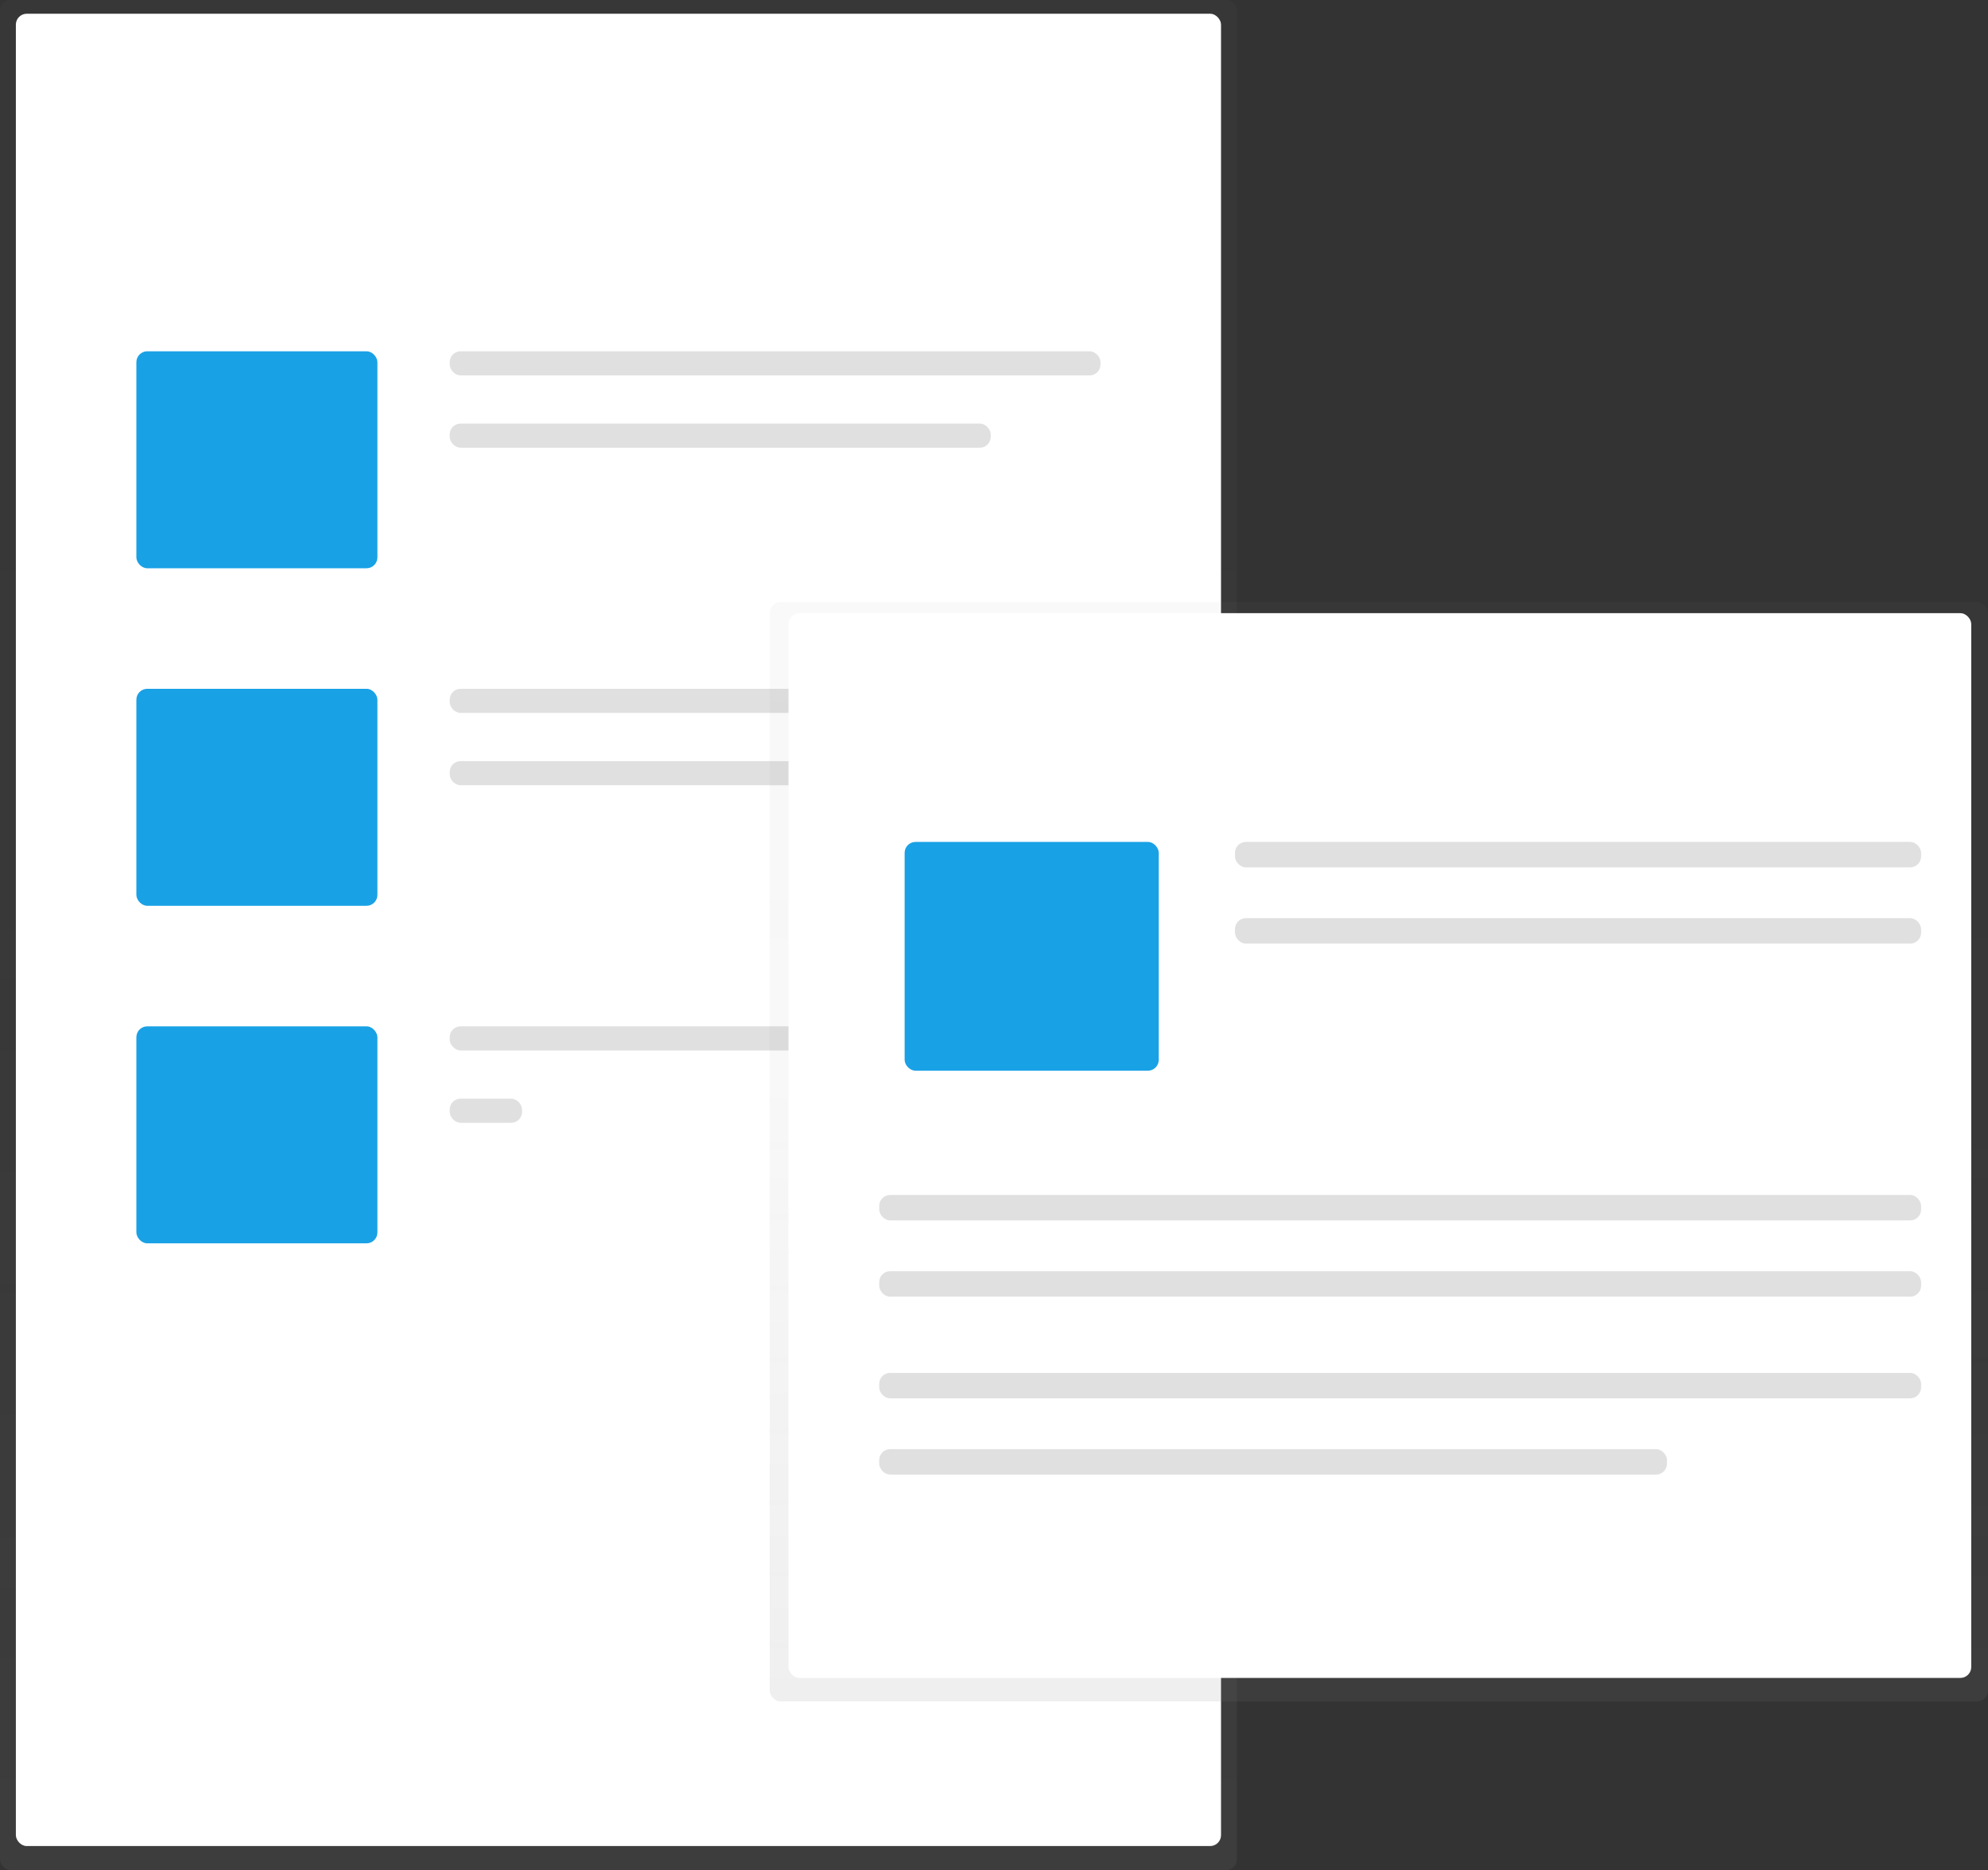 <svg id="a06630f4-5a92-4acd-87f5-daab904272d6" data-name="Layer 1" xmlns="http://www.w3.org/2000/svg" xmlns:xlink="http://www.w3.org/1999/xlink" width="822" height="773.08" viewBox="0 0 822 773.08"><rect x="0" y="0" width="822" height="773.08" fill="#333333" stroke="none"/><defs><linearGradient id="12db0703-a137-44d6-91a2-a2698744205c" x1="255.71" y1="773.08" x2="255.71" gradientUnits="userSpaceOnUse"><stop offset="0" stop-color="gray" stop-opacity="0.25"/><stop offset="0.54" stop-color="gray" stop-opacity="0.12"/><stop offset="1" stop-color="gray" stop-opacity="0.1"/></linearGradient><linearGradient id="9c36067a-6324-4b3c-9cb6-e2cffff8588b" x1="570.12" y1="703.31" x2="570.12" y2="248.91" xlink:href="#12db0703-a137-44d6-91a2-a2698744205c"/></defs><title>post2</title><g opacity="0.5"><rect width="511.42" height="773.08" rx="4.5" ry="4.5" fill="url(#12db0703-a137-44d6-91a2-a2698744205c)"/></g><rect x="6.56" y="5.68" width="498.31" height="757.43" rx="4.5" ry="4.5" fill="#fff"/><rect x="56.39" y="145.21" width="99.66" height="89.7" rx="4.5" ry="4.5" fill="#19a1e6"/><rect x="185.95" y="145.21" width="269.09" height="9.97" rx="4.48" ry="4.48" fill="#e0e0e0"/><rect x="185.95" y="175.1" width="223.69" height="9.97" rx="4.48" ry="4.48" fill="#e0e0e0"/><rect x="56.39" y="284.73" width="99.66" height="89.7" rx="4.5" ry="4.5" fill="#19a1e6"/><rect x="185.95" y="284.73" width="269.09" height="9.97" rx="4.48" ry="4.48" fill="#e0e0e0"/><rect x="185.95" y="314.63" width="269.09" height="9.97" rx="4.48" ry="4.48" fill="#e0e0e0"/><rect x="56.39" y="424.26" width="99.66" height="89.7" rx="4.5" ry="4.5" fill="#19a1e6"/><rect x="185.95" y="424.26" width="269.09" height="9.97" rx="4.48" ry="4.48" fill="#e0e0e0"/><rect x="185.95" y="454.16" width="29.9" height="9.97" rx="4.48" ry="4.48" fill="#e0e0e0"/><g opacity="0.5"><rect x="318.25" y="248.91" width="503.75" height="454.41" rx="4.5" ry="4.5" fill="url(#9c36067a-6324-4b3c-9cb6-e2cffff8588b)"/></g><rect x="326.03" y="253.47" width="489.04" height="440.14" rx="4.5" ry="4.5" fill="#fff"/><rect x="374.05" y="348.03" width="105.07" height="94.57" rx="4.5" ry="4.5" fill="#19a1e6"/><rect x="510.64" y="348.03" width="283.7" height="10.51" rx="4.5" ry="4.5" fill="#e0e0e0"/><rect x="510.64" y="379.55" width="283.7" height="10.51" rx="4.5" ry="4.5" fill="#e0e0e0"/><rect x="363.54" y="493.97" width="430.8" height="10.51" rx="4.5" ry="4.5" fill="#e0e0e0"/><rect x="363.54" y="525.49" width="430.8" height="10.51" rx="4.5" ry="4.5" fill="#e0e0e0"/><rect x="363.54" y="567.52" width="430.8" height="10.51" rx="4.5" ry="4.5" fill="#e0e0e0"/><rect x="363.54" y="599.04" width="325.73" height="10.51" rx="4.5" ry="4.5" fill="#e0e0e0"/></svg>